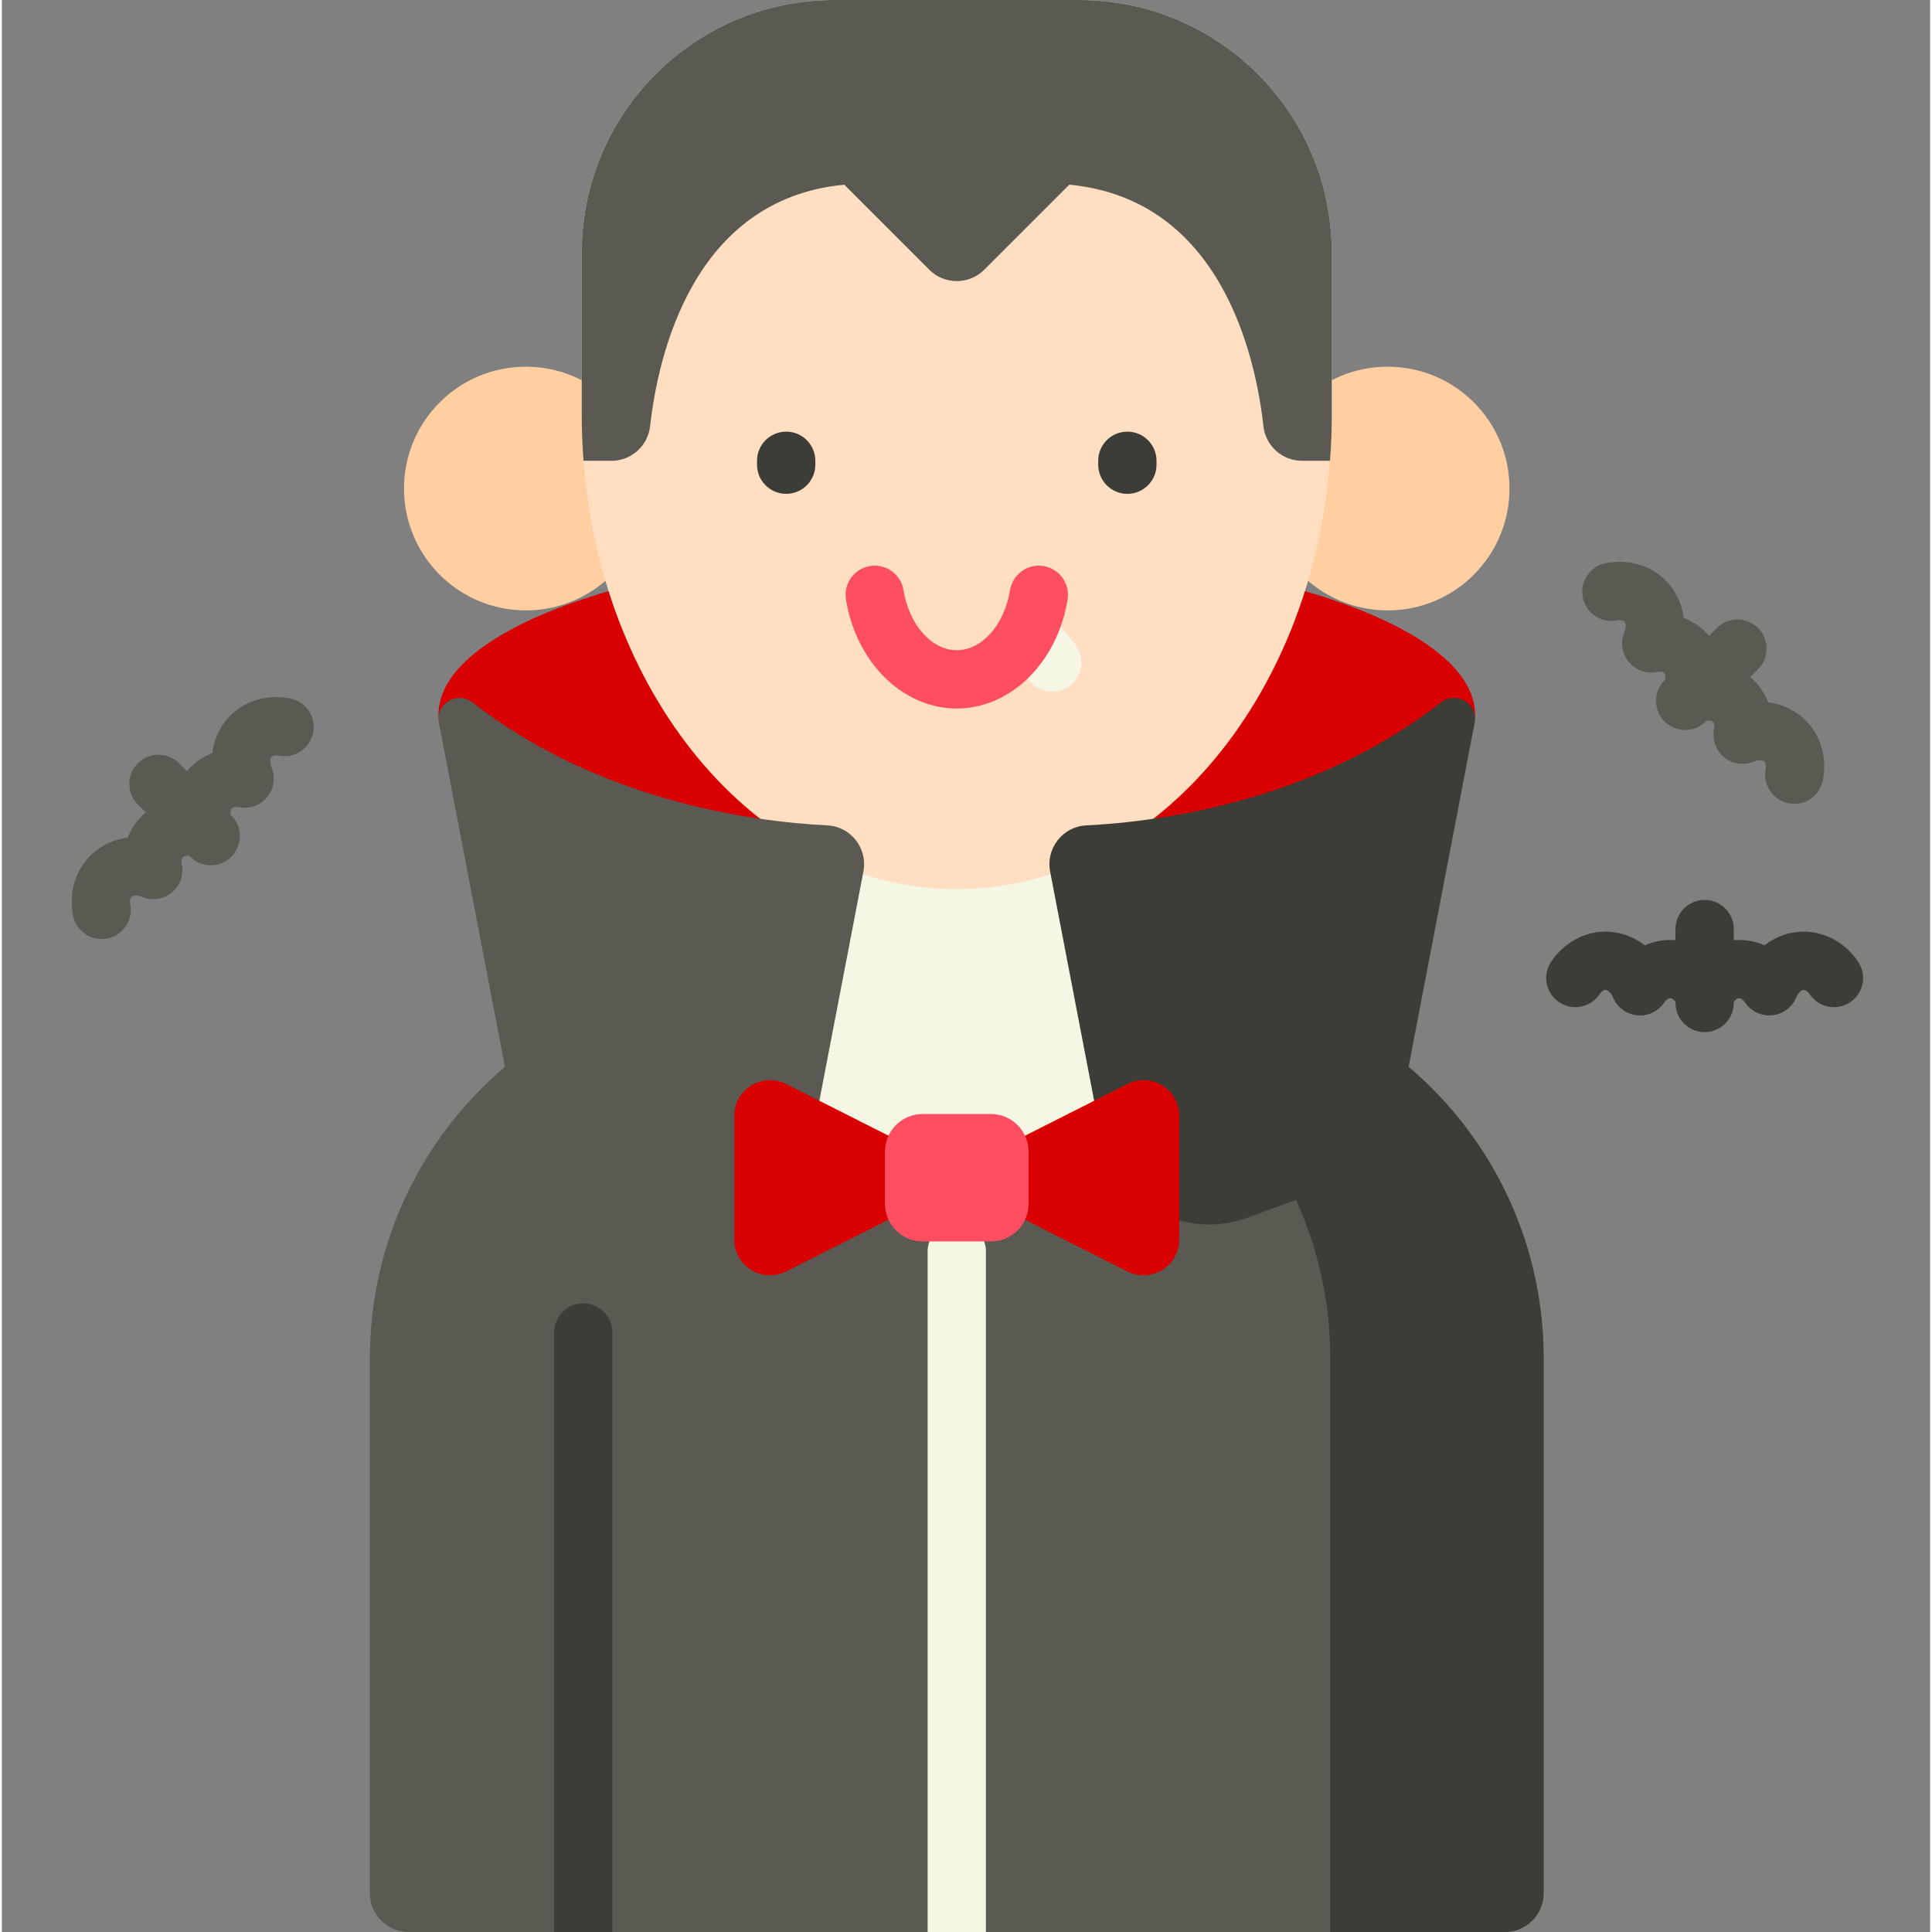 <svg height="512pt" viewBox="-18 0 511 512" width="512pt" xmlns="http://www.w3.org/2000/svg"><rect x="-18" y="0" width="511" height="512" fill="#808080" stroke="none"/><path d="m372.398 189.371c0-24.383-61.492-44.148-137.344-44.148-75.855 0-137.348 19.766-137.348 44.148 0 24.383 61.492 44.148 137.348 44.148 75.852 0 137.344-19.766 137.344-44.148zm0 0" fill="#d80000"/><path d="m390.582 359.984v141.715c0 5.688-4.617 10.301-10.301 10.301h-290.461c-5.688 0-10.301-4.613-10.301-10.301v-141.715c0-55.926 45.336-101.266 101.266-101.266h108.539c55.918 0 101.258 45.34 101.258 101.266zm0 0" fill="#5a5a52"/><path d="m390.582 359.977v141.723c0 5.688-4.613 10.301-10.301 10.301h-46.246v-152.016c0-55.926-45.336-101.266-101.258-101.266h56.547c55.922 0 101.258 45.336 101.258 101.258zm0 0" fill="#3d3d38"/><path d="m143.793 353.145v158.855h-15.453v-158.855c0-4.262 3.461-7.723 7.727-7.723 4.273 0 7.727 3.461 7.727 7.723zm0 0" fill="#3d3d38"/><path d="m285.5 258.727v17.703c0 23.238-18.836 42.074-42.074 42.074h-16.746c-23.238 0-42.074-18.836-42.074-42.074v-17.703h15v-53.863h70.891v53.863zm0 0" fill="#f5f6e3"/><path d="m381.531 129.469c0 17.836-14.457 32.293-32.289 32.293-17.836 0-32.293-14.457-32.293-32.293 0-17.832 14.457-32.289 32.293-32.289 17.832 0 32.289 14.457 32.289 32.289zm0 0" fill="#ffcfa1"/><path d="m153.156 129.469c0 17.836-14.457 32.293-32.293 32.293-17.832 0-32.293-14.457-32.293-32.293 0-17.832 14.461-32.289 32.293-32.289 17.836 0 32.293 14.457 32.293 32.289zm0 0" fill="#ffcfa1"/><path d="m334.438 66.984v42.855c0 4.137-.156 8.238-.469 12.277-4.871 63.715-47.301 113.52-98.918 113.52-51.613 0-94.043-49.805-98.918-113.52-.309-4.039-.465-8.141-.465-12.277v-42.855c0-37 29.984-66.984 66.977-66.984h64.816c36.992 0 66.977 29.984 66.977 66.984zm0 0" fill="#ffdec2"/><path d="m189.844 130.871c-4.27 0-7.727-3.457-7.727-7.727v-1.031c0-4.266 3.457-7.723 7.727-7.723 4.266 0 7.727 3.457 7.727 7.723v1.031c0 4.27-3.461 7.727-7.727 7.727zm0 0" fill="#3d3d38"/><path d="m280.262 130.871c-4.27 0-7.727-3.457-7.727-7.727v-1.031c0-4.266 3.461-7.723 7.727-7.723s7.727 3.457 7.727 7.723v1.031c0 4.27-3.457 7.727-7.727 7.727zm0 0" fill="#3d3d38"/><path d="m334.438 66.984v42.855c0 4.137-.156 8.238-.469 12.277h-7.406c-5.25 0-9.652-3.945-10.238-9.164-2.109-18.773-11.312-60.184-51.453-64.008l-22.535 22.535c-4.023 4.023-10.547 4.023-14.566 0l-22.535-22.535c-40.141 3.824-49.344 45.234-51.453 64.008-.586 5.219-4.988 9.164-10.238 9.164h-7.406c-.312-4.039-.469-8.141-.469-12.277v-42.855c0-37 29.984-66.984 66.977-66.984h64.816c36.992 0 66.977 29.984 66.977 66.984zm0 0" fill="#5a5a52"/><path d="m260.391 183.305c-2.262 0-4.5-.988-6.027-2.883l-3.586-4.457c-2.676-3.324-2.148-8.191 1.176-10.863 3.324-2.676 8.188-2.152 10.863 1.176l3.586 4.457c2.676 3.324 2.148 8.188-1.176 10.863-1.426 1.145-3.137 1.707-4.836 1.707zm0 0" fill="#f5f6e3"/><path d="m273.195 300.727-13.402-69.758c-1.18-6.137 3.324-11.918 9.562-12.23 19.723-.988 60.367-6.379 94.027-32.586 4.066-3.168 9.879.344 8.906 5.406l-22.508 117.281-37.691 13.859c-16.969 6.242-35.48-4.219-38.895-21.973zm0 0" fill="#3d3d38"/><path d="m190.398 334.609 19.914-103.641c1.18-6.137-3.324-11.918-9.566-12.234-19.723-.984-60.363-6.375-94.023-32.586-4.066-3.164-9.879.348-8.906 5.406l22.508 117.285zm0 0" fill="#5a5a52"/><path d="m242.781 331.645v180.355h-15.453v-180.355c0-4.273 3.453-7.723 7.727-7.723 4.266 0 7.727 3.449 7.727 7.723zm0 0" fill="#f5f6e3"/><path d="m222.328 320.535-32.523 16.418c-6.281 3.168-13.699-1.395-13.699-8.43v-32.832c0-7.035 7.418-11.598 13.699-8.43l32.523 16.414c3.18 1.605 5.188 4.867 5.188 8.43 0 3.566-2.008 6.824-5.188 8.43zm0 0" fill="#d80000"/><path d="m247.777 320.535 32.523 16.418c6.281 3.168 13.695-1.395 13.695-8.43v-32.832c0-7.035-7.414-11.598-13.695-8.43l-32.523 16.414c-3.18 1.605-5.188 4.867-5.188 8.43 0 3.566 2.008 6.824 5.188 8.43zm0 0" fill="#d80000"/><path d="m244.102 328.992h-18.098c-5.512 0-9.98-4.469-9.98-9.977v-13.816c0-5.508 4.469-9.977 9.98-9.977h18.098c5.512 0 9.98 4.469 9.98 9.977v13.816c0 5.512-4.469 9.977-9.98 9.977zm0 0" fill="#ff4e61"/><path d="m473.934 254.887c-3.793-5.672-10.105-8.684-16.496-7.867-3.082.395-5.926 1.617-8.332 3.504-2.539-1.129-5.324-1.613-8.133-1.371v-2.938c0-4.266-3.461-7.727-7.727-7.727-4.27 0-7.727 3.461-7.727 7.727v2.938c-2.812-.242-5.594.242-8.137 1.371-2.402-1.887-5.25-3.109-8.328-3.504-6.375-.82-12.703 2.195-16.496 7.863-2.371 3.547-1.422 8.348 2.125 10.719 3.547 2.371 8.348 1.422 10.719-2.125.402-.598 1.059-1.211 1.688-1.129.68.086 1.43.867 1.867 1.945 1.078 2.645 3.531 4.48 6.375 4.77 2.855.289 5.617-1.016 7.203-3.391.398-.598 1.059-1.203 1.688-1.129.438.055.902.402 1.297.926v.32c0 4.266 3.457 7.727 7.723 7.727 4.27 0 7.727-3.461 7.727-7.727v-.316c.395-.527.859-.871 1.297-.93.629-.082 1.289.527 1.688 1.129 1.59 2.375 4.359 3.68 7.203 3.391s5.297-2.125 6.375-4.773c.438-1.074 1.188-1.855 1.867-1.941.625-.07 1.285.527 1.688 1.125 2.371 3.551 7.168 4.5 10.715 2.129 3.551-2.371 4.504-7.168 2.133-10.715zm0 0" fill="#3d3d38"/><path d="m410.043 164.406c.703-.141 1.598-.109 1.992.395.418.543.395 1.625-.055 2.695-1.113 2.637-.676 5.668 1.133 7.883 1.805 2.215 4.684 3.25 7.492 2.695.703-.141 1.598-.109 1.988.395.273.348.34.934.242 1.59l-.207.207c-3.016 3.016-3.016 7.91.004 10.926 1.508 1.508 3.484 2.262 5.461 2.262s3.957-.754 5.465-2.262l.207-.207c.652-.094 1.238-.027 1.59.242.504.391.535 1.285.395 1.992-.555 2.805.48 5.688 2.695 7.492 2.215 1.805 5.246 2.242 7.883 1.133 1.07-.453 2.152-.473 2.691-.055.508.391.535 1.285.395 1.992-.828 4.184 1.891 8.25 6.074 9.082.508.102 1.016.148 1.512.148 3.613 0 6.84-2.543 7.57-6.223 1.332-6.691-1.008-13.293-6.105-17.227-2.457-1.902-5.328-3.047-8.363-3.414-1-2.594-2.625-4.902-4.785-6.719l2.078-2.078c3.02-3.02 3.02-7.91 0-10.926-3.016-3.02-7.906-3.02-10.926 0l-2.078 2.078c-1.816-2.16-4.125-3.785-6.719-4.785-.367-3.035-1.516-5.91-3.414-8.367-3.938-5.094-10.539-7.43-17.227-6.105-4.184.832-6.902 4.898-6.074 9.086.832 4.188 4.898 6.902 9.086 6.074zm0 0" fill="#5a5a52"/><path d="m58.41 185.094c-6.695-1.328-13.293 1.012-17.227 6.105-1.902 2.457-3.047 5.332-3.414 8.367-2.594.996-4.906 2.621-6.723 4.781l-2.078-2.078c-3.016-3.016-7.906-3.016-10.926 0-3.02 3.02-3.02 7.91 0 10.926l2.078 2.078c-2.16 1.816-3.785 4.125-4.785 6.723-3.031.367-5.906 1.512-8.363 3.41-5.098 3.938-7.434 10.539-6.105 17.23.73 3.676 3.957 6.223 7.57 6.223.5 0 1.004-.051 1.512-.148 4.188-.832 6.906-4.898 6.074-9.086-.141-.703-.109-1.598.395-1.988.543-.422 1.625-.398 2.695.055 2.637 1.105 5.668.672 7.883-1.137 2.211-1.809 3.25-4.688 2.691-7.492-.141-.703-.109-1.598.395-1.988.352-.27.938-.34 1.594-.242l.203.203c1.512 1.512 3.488 2.266 5.465 2.266s3.953-.754 5.465-2.266c3.016-3.016 3.016-7.906 0-10.926l-.207-.207c-.098-.652-.027-1.238.242-1.59.387-.504 1.281-.535 1.988-.395 2.797.555 5.684-.48 7.492-2.695 1.809-2.215 2.242-5.246 1.137-7.879-.453-1.074-.473-2.156-.055-2.695.391-.508 1.285-.539 1.988-.398 4.184.828 8.254-1.887 9.086-6.07.832-4.188-1.887-8.254-6.07-9.086zm0 0" fill="#5a5a52"/><path d="m235.055 187.762c-14.277 0-26.629-12.145-29.371-28.871-.691-4.211 2.164-8.184 6.375-8.875 4.223-.691 8.184 2.164 8.875 6.375 1.512 9.223 7.449 15.918 14.121 15.918 6.668 0 12.605-6.695 14.117-15.918.691-4.211 4.66-7.066 8.875-6.375 4.211.691 7.066 4.664 6.375 8.875-2.742 16.727-15.094 28.871-29.367 28.871zm0 0" fill="#ff4e61"/></svg>